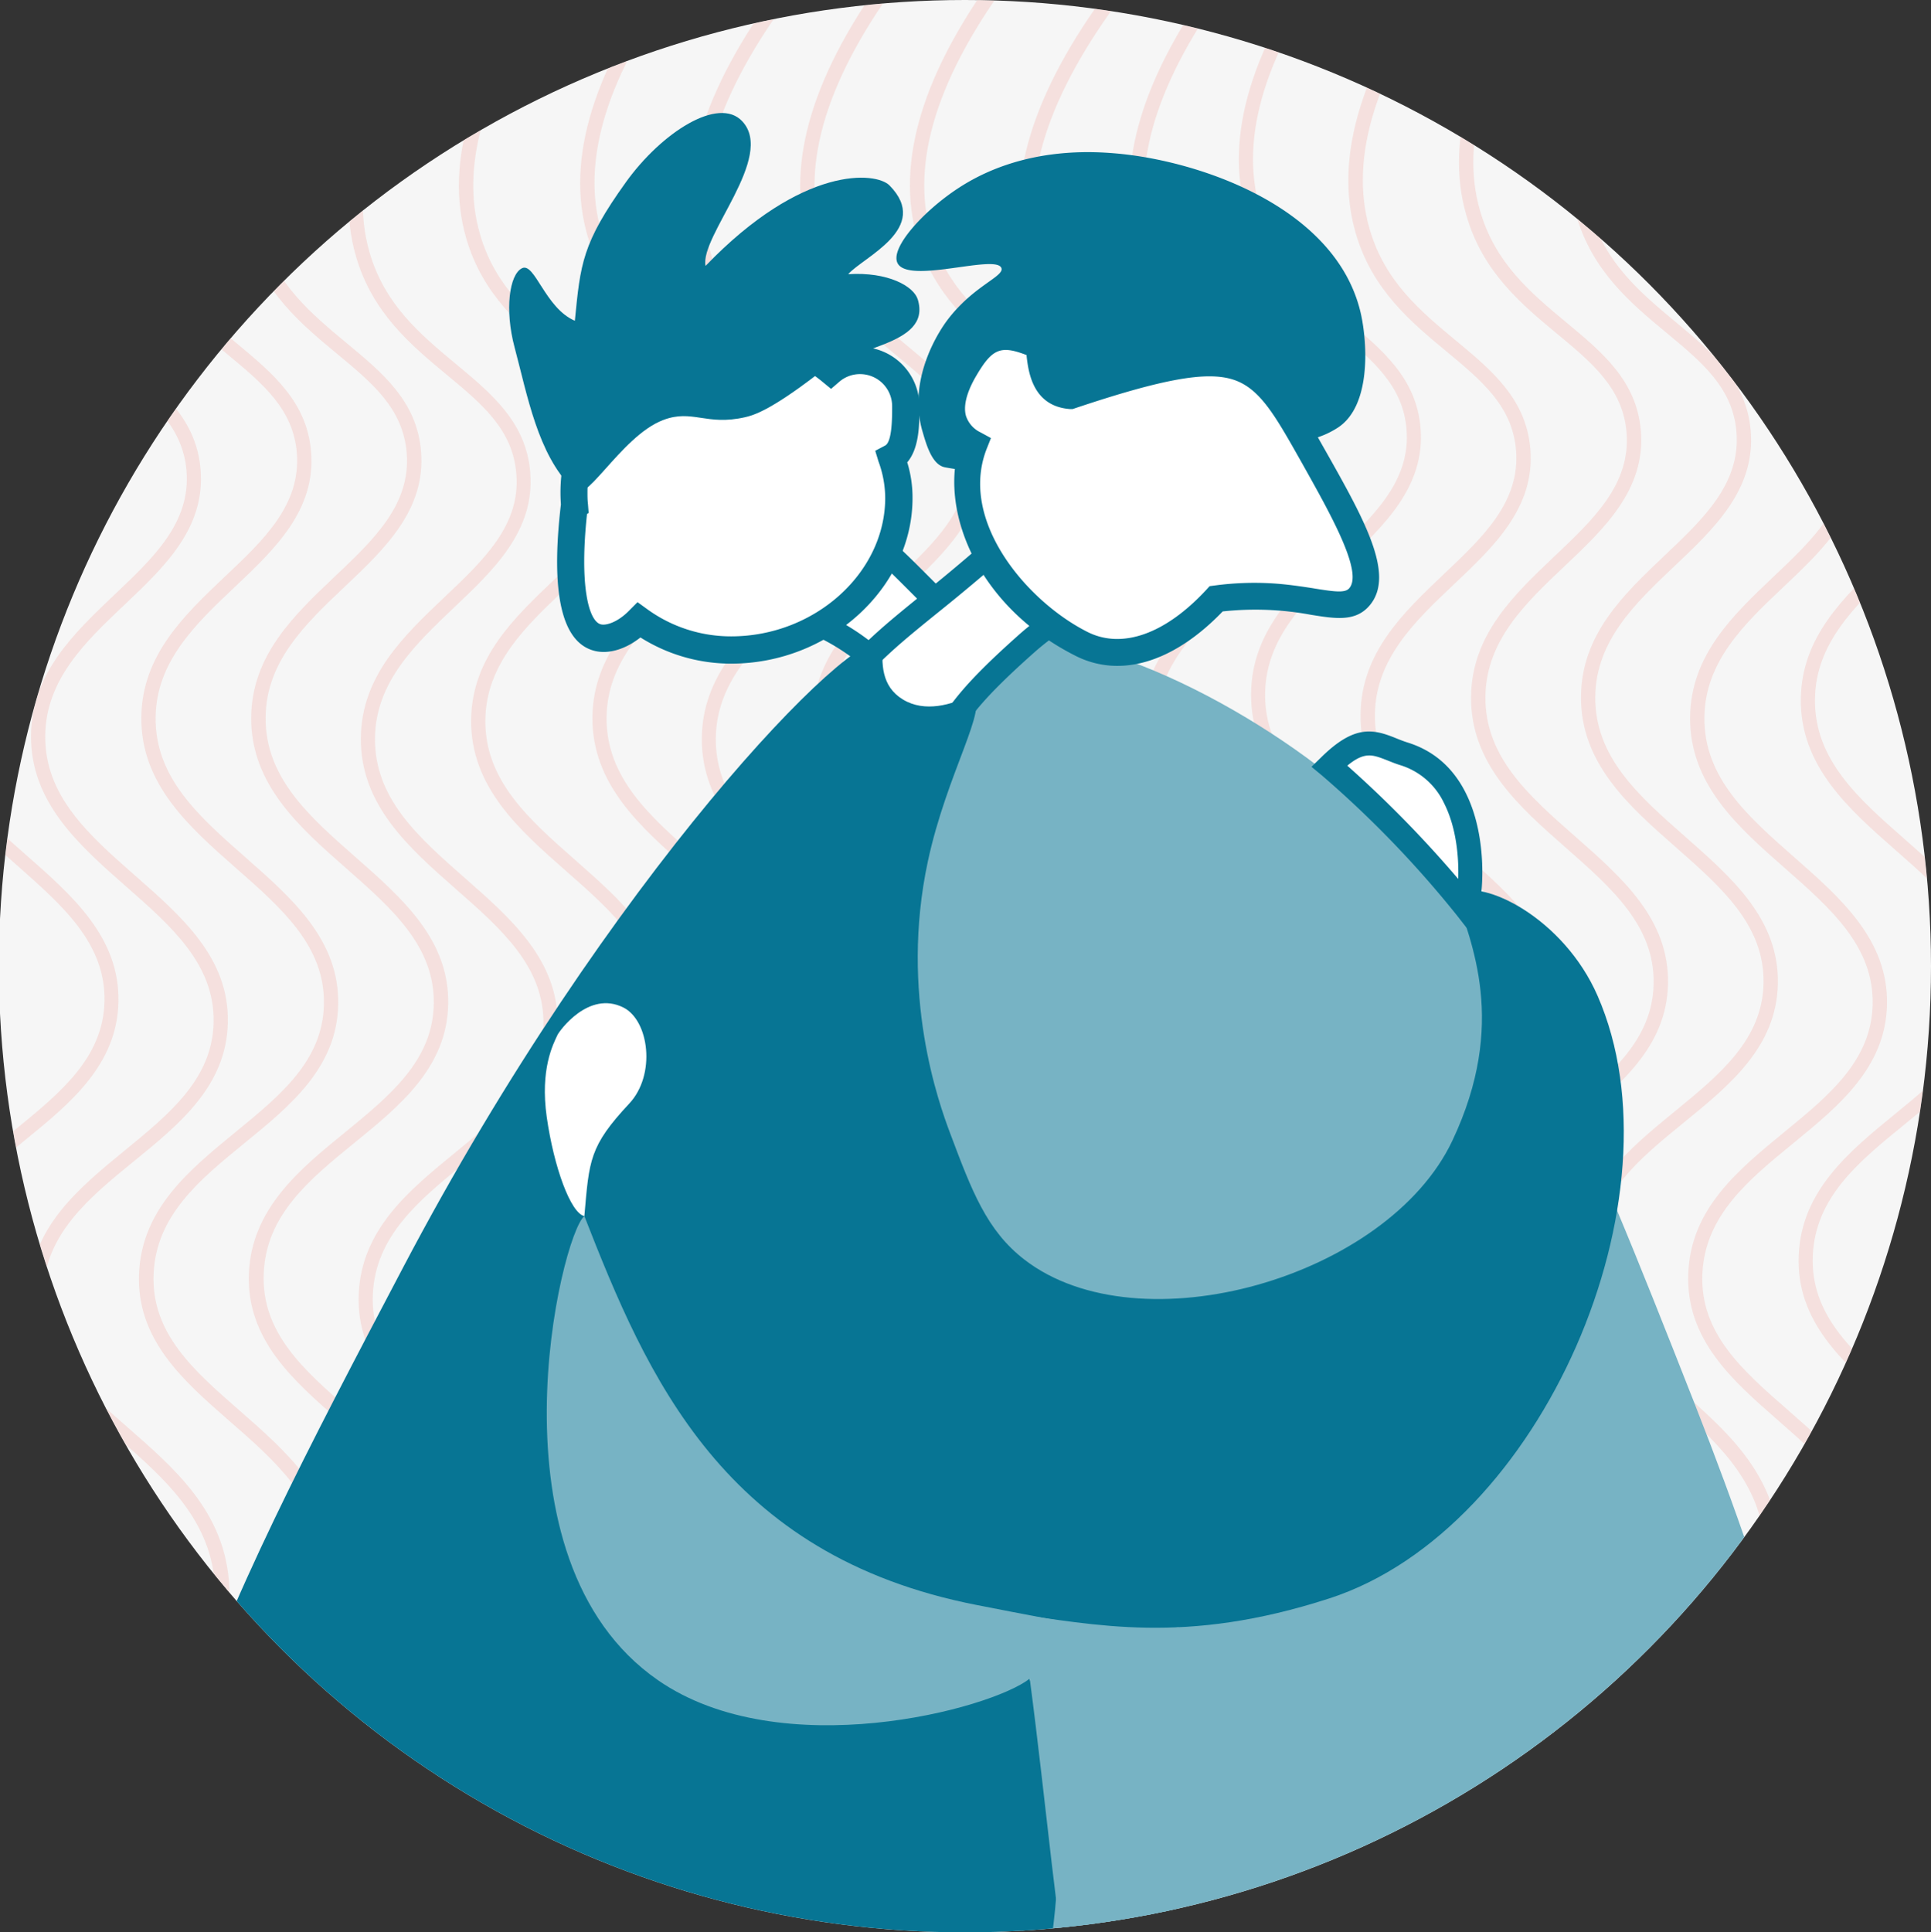 <svg id="Layer_1" data-name="Layer 1" xmlns="http://www.w3.org/2000/svg" xmlns:xlink="http://www.w3.org/1999/xlink" viewBox="0 0 404.3 404.54"><rect x="0" y="0" width="404.3" height="404.54" fill="#333333" stroke="none"/><defs><style>.cls-1{fill:none;}.cls-2{fill:#f6f6f6;}.cls-3{clip-path:url(#clip-path);}.cls-4{opacity:0.54;}.cls-5{fill:#f3cec9;}.cls-6{fill:#077594;}.cls-7{fill:#fff;}.cls-8{fill:#77b3c4;}</style><clipPath id="clip-path"><circle class="cls-1" cx="202.03" cy="202.27" r="202.27"/></clipPath></defs><circle class="cls-2" cx="202.03" cy="202.27" r="202.27"/><g class="cls-3"><g class="cls-4"><path class="cls-5" d="M183.3,471.64C153,453.33,137.41,434.52,137,415.73c-.38-17.91,12.59-30.75,25.12-43.17,12.68-12.56,24.66-24.43,23.27-40.81-1.14-13.43-10.75-21.82-20-29.94-9.58-8.37-19.49-17-18.9-30.88.58-13.55,10.54-21.69,20.16-29.57,9.4-7.69,18.29-15,18.52-26.76.24-12.12-8.8-20.06-18.36-28.46-9.84-8.65-20-17.59-19.87-31.64.13-13,9-21.37,17.49-29.44,8.2-7.76,16-15.08,15.06-25.89-.75-9.22-7.16-14.53-14.57-20.69s-15.56-12.9-19-24.77C141.29,37.8,147.05,18.87,163-2.58l.6-.8L166-1.57c-15.84,21-21.62,39.3-17.24,54.44,3.18,11,10.73,17.24,18,23.29,7.61,6.32,14.8,12.28,15.66,22.77,1,12.24-7.64,20.42-16,28.32-8.08,7.65-16.43,15.55-16.55,27.28-.13,12.66,9.08,20.76,18.84,29.34s19.65,17.26,19.39,30.79c-.26,13.2-10.11,21.25-19.63,29S150,258.86,149.47,271.05c-.53,12.42,8.4,20.22,17.86,28.49,9.75,8.51,19.83,17.31,21.07,31.95,1.5,17.8-11.54,30.72-24.15,43.21-12.09,12-24.58,24.36-24.23,41,.38,17.7,15.47,35.66,44.84,53.39Z"/><path class="cls-5" d="M206.44,467.87c-30.32-18.3-45.89-37.11-46.3-55.91-.38-17.9,12.58-30.74,25.12-43.17s24.66-24.42,23.27-40.81c-1.14-13.42-10.75-21.82-20-29.94-9.58-8.36-19.49-17-18.9-30.88.58-13.54,10.54-21.69,20.16-29.56,9.4-7.69,18.29-15,18.52-26.77.24-12.12-8.8-20.06-18.36-28.46-9.84-8.64-20-17.59-19.87-31.63.13-13,9-21.37,17.49-29.44,8.2-7.76,15.95-15.08,15.06-25.89-.75-9.22-7.16-14.54-14.57-20.69s-15.56-12.91-19-24.78c-4.59-15.9,1.17-34.83,17.13-56.28l.6-.81,2.41,1.82-.59.79c-15.37,20.66-21,38.69-16.65,53.64,3.18,11,10.73,17.24,18,23.3,7.61,6.31,14.8,12.27,15.66,22.76,1,12.25-7.64,20.43-16,28.33-8.08,7.64-16.43,15.54-16.55,27.28-.13,12.66,9.08,20.76,18.84,29.34s19.65,17.26,19.39,30.78c-.27,13.21-10.11,21.26-19.63,29.05s-18.53,15.16-19,27.35c-.53,12.41,8.4,20.22,17.86,28.48,9.75,8.52,19.83,17.32,21.07,32,1.5,17.79-11.54,30.71-24.15,43.21-12.09,12-24.58,24.35-24.23,41,.38,17.69,15.47,35.66,44.84,53.39Z"/><path class="cls-5" d="M160.4,467.26c-30.31-18.3-45.89-37.12-46.29-55.91-.39-17.9,12.58-30.75,25.12-43.17s24.65-24.42,23.26-40.81c-1.13-13.42-10.74-21.82-20-29.94-9.58-8.37-19.48-17-18.89-30.88.57-13.55,10.53-21.69,20.16-29.57,9.4-7.69,18.28-14.95,18.51-26.76.24-12.12-8.79-20.06-18.36-28.46-9.84-8.65-20-17.59-19.87-31.64.14-13,9-21.36,17.5-29.44,8.19-7.75,15.94-15.08,15.06-25.88-.76-9.23-7.16-14.54-14.58-20.69S126.42,61.2,123,49.33c-4.66-16.1,1.35-35.31,17.73-57.09l2.41,1.82-.6.79c-15.37,20.65-21,38.69-16.64,53.64,3.17,11,10.72,17.24,18,23.29,7.61,6.32,14.79,12.28,15.65,22.77,1,12.25-7.63,20.42-16,28.33-8.08,7.64-16.43,15.54-16.55,27.27-.13,12.67,9.09,20.77,18.85,29.34s19.64,17.26,19.38,30.79c-.26,13.2-10.1,21.25-19.62,29s-18.54,15.16-19.06,27.36c-.53,12.41,8.41,20.21,17.87,28.48,9.74,8.51,19.82,17.32,21.06,32,1.51,17.79-11.53,30.71-24.15,43.2-12.08,12-24.58,24.36-24.22,41,.38,17.7,15.46,35.66,44.83,53.4Z"/><path class="cls-5" d="M252.33,472.19C222,453.88,206.45,435.07,206,416.28c-.38-17.91,12.58-30.75,25.12-43.17s24.66-24.43,23.27-40.81c-1.14-13.43-10.75-21.82-20-29.94-9.58-8.37-19.49-17-18.9-30.89.58-13.54,10.53-21.68,20.16-29.56,9.4-7.69,18.28-14.95,18.52-26.76.23-12.13-8.8-20.06-18.36-28.46-9.84-8.65-20-17.59-19.87-31.64.13-13,9-21.37,17.49-29.44,8.2-7.76,15.94-15.08,15.06-25.89-.76-9.22-7.16-14.53-14.58-20.69s-15.55-12.9-19-24.77c-4.6-15.91,1.17-34.84,17.13-56.29l.6-.8L235.06-1c-15.84,21-21.62,39.3-17.24,54.44,3.18,11,10.72,17.24,18,23.29C243.45,83,250.64,89,251.5,99.48c1,12.24-7.64,20.42-16,28.32-8.07,7.64-16.42,15.55-16.55,27.28-.13,12.66,9.09,20.76,18.85,29.34s19.65,17.26,19.38,30.79c-.26,13.2-10.1,21.25-19.62,29S219,259.41,218.51,271.6c-.53,12.42,8.4,20.22,17.86,28.49,9.75,8.51,19.82,17.31,21.06,32,1.51,17.79-11.53,30.72-24.14,43.21-12.09,12-24.59,24.35-24.23,41,.38,17.7,15.46,35.66,44.83,53.39Z"/><path class="cls-5" d="M275.47,468.42c-30.31-18.3-45.88-37.11-46.29-55.91-.38-17.9,12.58-30.74,25.12-43.17s24.65-24.42,23.27-40.81c-1.14-13.42-10.75-21.82-20.05-29.94-9.57-8.37-19.48-17-18.89-30.88.58-13.54,10.53-21.69,20.16-29.56,9.4-7.69,18.28-15,18.52-26.77.23-12.12-8.8-20.06-18.36-28.46-9.84-8.65-20-17.59-19.87-31.63.13-13,9-21.37,17.49-29.44,8.2-7.76,15.94-15.09,15.06-25.89-.76-9.22-7.16-14.54-14.58-20.69s-15.55-12.91-19-24.78c-4.6-15.9,1.17-34.84,17.13-56.28l.6-.81,2.41,1.82-.59.79c-15.37,20.65-21,38.69-16.65,53.64,3.18,11,10.72,17.24,18,23.3,7.61,6.31,14.8,12.27,15.66,22.76,1,12.25-7.64,20.42-16,28.33-8.07,7.64-16.42,15.54-16.54,27.28-.14,12.66,9.08,20.76,18.84,29.33s19.65,17.27,19.38,30.79c-.26,13.21-10.1,21.26-19.62,29s-18.53,15.17-19,27.36c-.53,12.41,8.4,20.22,17.86,28.48,9.75,8.52,19.83,17.32,21.06,32,1.51,17.79-11.53,30.71-24.14,43.21-12.09,12-24.59,24.35-24.23,41,.38,17.69,15.46,35.66,44.83,53.39Z"/><path class="cls-5" d="M229.44,467.81c-30.31-18.3-45.89-37.12-46.29-55.91-.39-17.91,12.58-30.75,25.12-43.17s24.65-24.42,23.26-40.81c-1.14-13.42-10.75-21.82-20-29.94-9.58-8.37-19.49-17-18.89-30.88.57-13.55,10.53-21.69,20.15-29.57,9.41-7.69,18.29-14.95,18.52-26.76.24-12.12-8.8-20.06-18.36-28.46-9.84-8.65-20-17.59-19.87-31.64.14-13,9-21.36,17.49-29.44,8.2-7.76,15.95-15.08,15.06-25.89-.75-9.22-7.16-14.53-14.57-20.68s-15.56-12.91-19-24.78C187.43,34,193.19,15,209.15-6.41l.6-.8,2.41,1.82c-15.82,21-21.61,39.29-17.24,54.43,3.18,11,10.73,17.24,18,23.29,7.61,6.32,14.8,12.28,15.66,22.77,1,12.25-7.63,20.42-16,28.33-8.08,7.64-16.43,15.54-16.55,27.27-.13,12.67,9.09,20.76,18.84,29.34s19.65,17.26,19.39,30.79c-.26,13.2-10.11,21.25-19.62,29S196.13,255,195.61,267.22c-.53,12.42,8.41,20.22,17.86,28.49,9.75,8.51,19.83,17.32,21.07,32,1.5,17.8-11.54,30.72-24.15,43.21-12.09,12-24.58,24.36-24.23,41,.38,17.7,15.47,35.66,44.84,53.4Z"/><path class="cls-5" d="M42.85,471.05C12.54,452.75-3,433.94-3.44,415.14c-.39-17.9,12.58-30.75,25.12-43.17s24.65-24.42,23.26-40.81c-1.13-13.42-10.74-21.82-20-29.94-9.58-8.37-19.48-17-18.89-30.88.58-13.54,10.53-21.69,20.16-29.56,9.4-7.69,18.28-15,18.51-26.77.24-12.12-8.79-20.06-18.36-28.46-9.84-8.65-20-17.59-19.87-31.63.14-13,9-21.37,17.5-29.44,8.2-7.76,15.94-15.09,15.06-25.89-.76-9.22-7.16-14.54-14.58-20.69S8.87,65,5.44,53.12C.84,37.22,6.6,18.29,22.56-3.16L23.17-4l2.41,1.82-.6.8C9.61,19.29,4,37.34,8.34,52.28c3.17,11,10.72,17.24,18,23.3C34,81.89,41.15,87.85,42,98.34c1,12.25-7.63,20.42-16,28.33C17.94,134.31,9.59,142.21,9.47,154c-.13,12.66,9.09,20.76,18.85,29.33S48,200.55,47.7,214.07c-.26,13.21-10.1,21.26-19.62,29S9.54,258.28,9,270.47c-.53,12.41,8.41,20.22,17.87,28.48,9.74,8.52,19.82,17.32,21.06,32,1.51,17.79-11.53,30.71-24.15,43.21-12.08,12-24.58,24.35-24.22,41C0,432.77,15,450.74,44.41,468.47Z"/><path class="cls-5" d="M66,467.29C35.68,449,20.1,430.17,19.7,411.38c-.39-17.91,12.58-30.75,25.12-43.17s24.65-24.42,23.26-40.81C67,314,57.34,305.58,48,297.46c-9.58-8.37-19.48-17-18.89-30.88C29.72,253,39.68,244.89,49.31,237c9.4-7.69,18.28-14.95,18.51-26.76.24-12.12-8.79-20.06-18.36-28.46-9.84-8.65-20-17.59-19.87-31.64.14-13,9-21.36,17.5-29.44C55.29,113,63,105.63,62.15,94.82,61.39,85.6,55,80.29,47.57,74.14S32,61.23,28.58,49.36C23.92,33.26,29.89,14,46.31-7.73l2.41,1.82-.6.79c-15.37,20.65-21,38.69-16.64,53.64,3.17,11,10.72,17.24,18,23.29,7.61,6.32,14.79,12.28,15.65,22.77,1,12.25-7.63,20.42-16,28.33-8.08,7.64-16.43,15.54-16.55,27.27-.13,12.67,9.09,20.76,18.85,29.34s19.64,17.26,19.38,30.79c-.26,13.2-10.1,21.25-19.62,29S32.68,254.51,32.16,266.7c-.53,12.42,8.41,20.22,17.87,28.49,9.74,8.51,19.82,17.32,21.06,31.95,1.51,17.8-11.53,30.72-24.15,43.21-12.08,12-24.58,24.36-24.22,41C23.1,429,38.18,447,67.55,464.71Z"/><path class="cls-5" d="M20,466.67c-30.32-18.3-45.89-37.11-46.3-55.91-.38-17.9,12.58-30.74,25.12-43.17s24.65-24.42,23.27-40.8c-1.14-13.43-10.75-21.82-20-30-9.57-8.36-19.48-17-18.89-30.88.58-13.54,10.53-21.68,20.16-29.56,9.4-7.69,18.28-15,18.52-26.77.23-12.12-8.8-20-18.36-28.46-9.84-8.64-20-17.59-19.87-31.63.13-13,9-21.37,17.49-29.44C9.25,112.34,17,105,16.11,94.21,15.35,85,9,79.67,1.53,73.52S-14,60.61-17.46,48.74c-4.6-15.9,1.17-34.83,17.13-56.28l.6-.81L2.68-6.53c-15.81,21-21.62,39.3-17.24,54.43,3.18,11,10.72,17.24,18,23.3C11.07,77.51,18.26,83.47,19.12,94c1,12.25-7.64,20.42-16,28.33-8.07,7.64-16.42,15.54-16.54,27.28-.14,12.66,9.08,20.76,18.84,29.34s19.65,17.26,19.38,30.78C24.54,222.9,14.7,231,5.18,238.74s-18.53,15.16-19,27.35C-14.4,278.5-5.47,286.31,4,294.57c9.75,8.52,19.83,17.32,21.06,32,1.51,17.79-11.53,30.71-24.14,43.21-12.09,12-24.59,24.35-24.23,41,.38,17.69,15.46,35.66,44.83,53.39Z"/><path class="cls-5" d="M111.89,471.6C81.57,453.3,66,434.49,65.6,415.69c-.39-17.9,12.58-30.75,25.12-43.17S115.37,348.1,114,331.71c-1.14-13.42-10.75-21.82-20-29.94-9.58-8.37-19.49-17-18.89-30.88.57-13.54,10.53-21.69,20.15-29.56,9.41-7.69,18.29-15,18.52-26.77.24-12.12-8.79-20.06-18.36-28.46-9.84-8.65-20-17.59-19.87-31.63.14-13,9-21.37,17.49-29.44,8.2-7.76,16-15.09,15.06-25.89-.75-9.23-7.16-14.54-14.57-20.69s-15.56-12.91-19-24.78c-4.6-15.9,1.16-34.84,17.12-56.28l.6-.81L94.61-1.6C78.78,19.37,73,37.69,77.37,52.83c3.18,11,10.73,17.24,18,23.3,7.6,6.31,14.79,12.27,15.65,22.76,1,12.25-7.64,20.42-16,28.33C87,134.86,78.63,142.76,78.51,154.5c-.13,12.66,9.08,20.76,18.84,29.33S117,201.1,116.74,214.62c-.26,13.2-10.11,21.26-19.62,29S78.58,258.83,78.06,271c-.53,12.41,8.41,20.22,17.86,28.48,9.75,8.51,19.83,17.32,21.07,32,1.5,17.79-11.54,30.71-24.15,43.21-12.09,12-24.58,24.35-24.23,41C69,433.32,84.08,451.28,113.45,469Z"/><path class="cls-5" d="M135,467.84c-30.31-18.31-45.89-37.12-46.29-55.91-.39-17.91,12.58-30.75,25.12-43.17s24.65-24.43,23.26-40.81c-1.14-13.43-10.75-21.82-20-29.94-9.58-8.37-19.49-17-18.89-30.88.57-13.55,10.53-21.69,20.15-29.57,9.41-7.69,18.29-14.95,18.52-26.76.24-12.13-8.8-20.06-18.36-28.46-9.84-8.65-20-17.59-19.87-31.64.14-13,9-21.37,17.49-29.44,8.2-7.76,15.95-15.08,15.06-25.89-.75-9.22-7.16-14.53-14.57-20.69s-15.56-12.9-19-24.77C93,34,98.78,15.07,114.74-6.38l.6-.8,2.41,1.81c-.19.27-.39.54-.59.8-15.37,20.65-21,38.69-16.65,53.64,3.18,11,10.73,17.24,18,23.29,7.61,6.32,14.8,12.28,15.66,22.77,1,12.24-7.64,20.42-16,28.32-8.08,7.64-16.43,15.55-16.55,27.28-.13,12.66,9.09,20.76,18.84,29.34s19.65,17.26,19.39,30.79c-.26,13.2-10.11,21.25-19.62,29s-18.54,15.16-19.06,27.35c-.53,12.42,8.41,20.22,17.86,28.49,9.75,8.51,19.83,17.31,21.07,31.95,1.5,17.8-11.54,30.72-24.15,43.21-12.09,12-24.58,24.36-24.23,41,.38,17.7,15.47,35.66,44.84,53.4Z"/><path class="cls-5" d="M89,467.22c-30.31-18.3-45.89-37.11-46.29-55.91-.39-17.9,12.58-30.75,25.12-43.17s24.65-24.42,23.26-40.81C90,313.91,80.34,305.51,71,297.39c-9.58-8.36-19.48-17-18.89-30.88C52.73,253,62.68,244.82,72.31,237c9.4-7.69,18.28-15,18.51-26.77.24-12.12-8.79-20.06-18.35-28.46-9.84-8.65-20-17.59-19.88-31.63.14-13,9-21.37,17.5-29.44,8.2-7.76,15.94-15.09,15.06-25.89C84.39,85.54,78,80.22,70.57,74.07S55,61.16,51.58,49.29C46.92,33.19,52.92,14,69.31-7.8L71.72-6C55.89,15,50.1,33.31,54.48,48.45c3.18,11,10.72,17.24,18,23.3C80.11,78.06,87.3,84,88.16,94.51c1,12.25-7.64,20.42-16,28.33-8.07,7.64-16.43,15.54-16.55,27.28-.13,12.66,9.09,20.76,18.85,29.34s19.65,17.26,19.38,30.78c-.26,13.21-10.1,21.26-19.62,29s-18.54,15.17-19,27.36c-.53,12.41,8.4,20.22,17.86,28.48,9.74,8.52,19.82,17.32,21.06,32,1.51,17.79-11.53,30.71-24.15,43.21-12.08,12-24.58,24.35-24.22,41,.38,17.69,15.46,35.66,44.83,53.39Z"/><path class="cls-5" d="M438.77,462.92c-30.31-18.3-45.89-37.11-46.29-55.91-.38-17.9,12.58-30.75,25.12-43.17s24.65-24.42,23.26-40.81c-1.13-13.42-10.74-21.82-20-29.94-9.58-8.37-19.48-17-18.89-30.88.58-13.54,10.53-21.69,20.16-29.56,9.4-7.69,18.28-15,18.51-26.77.24-12.12-8.79-20.06-18.35-28.46-9.85-8.65-20-17.59-19.88-31.63.14-13,9-21.37,17.5-29.44,8.2-7.76,15.94-15.09,15.06-25.89-.76-9.22-7.16-14.54-14.58-20.69s-15.56-12.91-19-24.78c-4.66-16.1,1.33-35.33,17.73-57.09l2.41,1.82c-15.8,21-21.62,39.29-17.24,54.43,3.18,11,10.72,17.24,18,23.3,7.61,6.31,14.8,12.27,15.66,22.76,1,12.25-7.64,20.42-16,28.33-8.07,7.64-16.43,15.54-16.55,27.28-.13,12.66,9.09,20.76,18.85,29.33s19.65,17.27,19.38,30.79c-.26,13.21-10.1,21.26-19.62,29S405.46,250.15,405,262.34c-.53,12.41,8.4,20.22,17.86,28.48,9.75,8.52,19.82,17.32,21.06,32,1.51,17.79-11.53,30.71-24.15,43.21-12.08,12-24.58,24.35-24.22,41,.38,17.69,15.46,35.66,44.83,53.39Z"/><path class="cls-5" d="M321.22,466.72c-30.31-18.31-45.89-37.12-46.29-55.92-.38-17.9,12.58-30.75,25.12-43.17s24.65-24.42,23.26-40.8c-1.13-13.43-10.74-21.82-20-29.94-9.58-8.37-19.48-17-18.89-30.89.58-13.54,10.53-21.68,20.16-29.56,9.4-7.69,18.28-14.95,18.51-26.77.24-12.12-8.79-20-18.35-28.46-9.85-8.64-20-17.58-19.88-31.63.14-13,9-21.37,17.5-29.44,8.2-7.76,15.94-15.08,15.06-25.89-.76-9.22-7.16-14.54-14.58-20.69s-15.56-12.9-19-24.78c-4.66-16.1,1.34-35.31,17.73-57.08L304-6.49c-15.83,21-21.62,39.3-17.24,54.43,3.18,11,10.72,17.25,18,23.3,7.61,6.31,14.8,12.28,15.66,22.77,1,12.24-7.64,20.42-16,28.32-8.07,7.64-16.43,15.54-16.55,27.28-.13,12.66,9.09,20.76,18.85,29.34s19.65,17.26,19.38,30.78c-.26,13.21-10.1,21.26-19.62,29.05s-18.53,15.16-19.05,27.35c-.53,12.41,8.4,20.22,17.86,28.48,9.74,8.52,19.82,17.32,21.06,32,1.51,17.79-11.53,30.71-24.15,43.21-12.08,12-24.58,24.35-24.22,41,.38,17.69,15.46,35.66,44.83,53.39Z"/><path class="cls-5" d="M344.36,463c-30.31-18.3-45.89-37.11-46.29-55.91-.38-17.9,12.58-30.75,25.12-43.17s24.65-24.42,23.26-40.81c-1.13-13.42-10.74-21.82-20-29.94-9.58-8.37-19.48-17-18.89-30.88.58-13.55,10.53-21.69,20.16-29.56,9.4-7.69,18.28-15,18.51-26.77.24-12.12-8.79-20.06-18.35-28.46-9.85-8.65-20-17.59-19.88-31.64.14-13,9-21.36,17.5-29.43,8.2-7.76,15.94-15.09,15.06-25.89-.76-9.23-7.16-14.54-14.58-20.69S310.38,56.89,307,45c-4.66-16.1,1.34-35.33,17.73-57.09l2.41,1.82-.6.8c-15.37,20.64-21,38.68-16.64,53.63,3.18,11,10.72,17.24,18,23.3,7.61,6.31,14.8,12.27,15.66,22.76,1,12.25-7.64,20.42-16,28.33-8.08,7.64-16.43,15.54-16.55,27.28-.13,12.66,9.09,20.76,18.85,29.33s19.65,17.27,19.38,30.79c-.26,13.2-10.1,21.26-19.62,29s-18.53,15.17-19,27.36c-.53,12.41,8.4,20.22,17.86,28.48,9.75,8.51,19.82,17.32,21.06,32,1.51,17.79-11.53,30.71-24.15,43.2-12.08,12-24.58,24.36-24.22,41,.38,17.7,15.46,35.66,44.83,53.4Z"/><path class="cls-5" d="M298.33,462.34C268,444,252.44,425.22,252,406.43c-.38-17.91,12.58-30.75,25.12-43.17s24.66-24.43,23.27-40.81c-1.14-13.43-10.75-21.82-20-29.94-9.58-8.37-19.49-17-18.9-30.89.58-13.54,10.53-21.68,20.16-29.56,9.41-7.69,18.28-14.95,18.52-26.77.23-12.12-8.8-20-18.36-28.45-9.84-8.65-20-17.59-19.87-31.64.13-13,9-21.37,17.49-29.44,8.2-7.76,15.95-15.08,15.06-25.89-.75-9.22-7.16-14.53-14.57-20.69s-15.56-12.9-19-24.77C256.31,28.5,262.08,9.57,278-11.88l.6-.8,2.41,1.81c-.2.27-.4.53-.59.8-15.37,20.65-21,38.69-16.65,53.64,3.18,11,10.72,17.24,18,23.29,7.61,6.31,14.8,12.28,15.66,22.77,1,12.24-7.64,20.42-16,28.32-8.08,7.65-16.43,15.55-16.55,27.28-.13,12.66,9.08,20.76,18.84,29.34s19.65,17.26,19.38,30.78c-.26,13.21-10.1,21.26-19.62,29.05S265,249.56,264.5,261.75c-.53,12.42,8.4,20.22,17.86,28.48,9.75,8.52,19.83,17.32,21.07,32,1.5,17.8-11.54,30.72-24.15,43.21-12.09,12-24.59,24.36-24.23,41,.38,17.7,15.47,35.66,44.84,53.39Z"/><path class="cls-5" d="M390.26,467.27C360,449,344.37,430.15,344,411.35c-.39-17.9,12.58-30.74,25.12-43.17s24.65-24.42,23.26-40.8c-1.13-13.43-10.74-21.82-20-29.94-9.58-8.37-19.48-17-18.89-30.89C354,253,364,244.87,373.58,237c9.4-7.69,18.28-15,18.51-26.77.24-12.12-8.79-20.05-18.36-28.46-9.84-8.64-20-17.59-19.87-31.63.14-13,9-21.37,17.5-29.44,8.19-7.76,15.94-15.08,15.05-25.89-.75-9.22-7.15-14.54-14.57-20.69s-15.56-12.91-19-24.78C348.25,33.43,354,14.5,370-6.95l.61-.81L373-5.94l-.6.8c-15.37,20.65-21,38.69-16.64,53.63,3.17,11,10.72,17.25,18,23.3,7.61,6.31,14.79,12.28,15.65,22.76,1,12.25-7.63,20.43-16,28.33-8.08,7.64-16.43,15.54-16.55,27.28-.13,12.66,9.09,20.76,18.85,29.34s19.64,17.26,19.38,30.78c-.26,13.21-10.1,21.26-19.62,29.05S357,254.49,356.43,266.68c-.53,12.41,8.41,20.22,17.87,28.48,9.74,8.52,19.82,17.32,21.06,32,1.51,17.79-11.54,30.71-24.15,43.21-12.08,12-24.58,24.35-24.23,41,.39,17.69,15.47,35.66,44.84,53.39Z"/><path class="cls-5" d="M413.4,463.5c-30.31-18.3-45.89-37.11-46.29-55.91-.39-17.91,12.58-30.75,25.12-43.17s24.65-24.42,23.26-40.81c-1.13-13.42-10.75-21.82-20-29.94-9.58-8.37-19.48-17-18.89-30.88.58-13.55,10.53-21.69,20.16-29.56,9.4-7.69,18.28-15,18.51-26.77.24-12.12-8.79-20.06-18.36-28.46-9.84-8.65-20-17.59-19.87-31.64.14-13,9-21.36,17.5-29.44,8.19-7.75,15.94-15.08,15.05-25.88C408.8,81.81,402.4,76.5,395,70.35s-15.56-12.91-19-24.78c-4.6-15.9,1.16-34.84,17.12-56.28l.61-.81,2.41,1.82c-15.82,21-21.62,39.29-17.24,54.43,3.17,11,10.72,17.24,18,23.29,7.61,6.32,14.79,12.28,15.65,22.77,1,12.25-7.63,20.42-16,28.33-8.08,7.64-16.43,15.54-16.55,27.27-.13,12.67,9.09,20.77,18.85,29.34s19.64,17.27,19.38,30.79c-.26,13.2-10.1,21.25-19.62,29s-18.54,15.16-19.06,27.36c-.53,12.41,8.41,20.21,17.87,28.48,9.74,8.51,19.82,17.32,21.06,32,1.51,17.79-11.54,30.71-24.15,43.2-12.08,12-24.58,24.36-24.23,41,.39,17.7,15.47,35.66,44.84,53.4Z"/><path class="cls-5" d="M367.36,462.89c-30.31-18.31-45.88-37.12-46.29-55.91-.38-17.91,12.58-30.75,25.12-43.17s24.65-24.43,23.27-40.81c-1.14-13.43-10.75-21.82-20-29.94-9.57-8.37-19.48-17-18.89-30.89.58-13.54,10.53-21.68,20.16-29.56,9.4-7.69,18.28-15,18.51-26.77.24-12.12-8.79-20.05-18.35-28.46-9.84-8.64-20-17.58-19.87-31.63.13-13,9-21.37,17.49-29.44,8.2-7.76,15.94-15.08,15.06-25.89-.76-9.22-7.16-14.53-14.58-20.69S333.39,56.83,330,45c-4.6-15.9,1.17-34.83,17.13-56.28l.6-.8,2.41,1.81c-15.84,21-21.62,39.3-17.24,54.44,3.18,11,10.72,17.24,18,23.29,7.61,6.31,14.8,12.28,15.66,22.77,1,12.24-7.64,20.42-16,28.32-8.07,7.64-16.42,15.54-16.55,27.28-.13,12.66,9.09,20.76,18.85,29.34s19.65,17.26,19.38,30.78c-.26,13.21-10.1,21.26-19.62,29s-18.53,15.16-19,27.35c-.53,12.42,8.4,20.22,17.86,28.48,9.75,8.52,19.82,17.32,21.06,32,1.51,17.79-11.53,30.71-24.15,43.21-12.08,12-24.58,24.35-24.22,41,.38,17.69,15.46,35.66,44.83,53.39Z"/></g></g><g class="cls-3"><path class="cls-6" d="M280.09,89.54C287.1,85,286.27,72,285,66c-4.85-22.56-33.91-32.43-51.59-33.9-4.78-.39-19.42-1.41-32.69,7.24-7.28,4.74-14.47,12.59-12.78,15.78,2.34,4.42,20.66-2,21.73,1,.64,1.78-6,3.73-11.45,11.07-.94,1.27-8.37,11.63-5.11,23,.83,2.86,2,7.08,4.7,7.63a46,46,0,0,0,29.29-4C246.82,84.34,266.14,98.59,280.09,89.54Z"/><path class="cls-7" d="M175.56,110.87c7.29-.15,11.58,6.65,26.5,20.77,8.46,8,9.36,9.06,14.66,15.19,4.14,4.78-7.46,18.2-13.09,18.79-5.47-9-4.89-11.22-17.73-24.63-11.46-12-19.69-9.67-20.22-16.65C165.12,116.92,169.55,111,175.56,110.87Z"/><path class="cls-6" d="M202.32,168.28l-.82-1.35c-1.38-2.26-2.4-4.13-3.29-5.77-2.71-5-4.67-8.57-14.12-18.44a43.93,43.93,0,0,0-13.31-9.59c-3.87-1.95-7.22-3.64-7.59-8.6A16.31,16.31,0,0,1,167,112.32a11.77,11.77,0,0,1,8.5-3.95h0c6.48-.12,10.65,4,18.87,12.24,2.66,2.67,5.67,5.69,9.39,9.22,8.53,8.06,9.49,9.17,14.8,15.31,1.27,1.47,2.36,4.06.64,8.41-2.4,6.08-9.94,14-15.31,14.56Zm-26.71-54.91a6.74,6.74,0,0,0-4.9,2.31,11.36,11.36,0,0,0-2.54,8.47c.15,2,1,2.57,4.86,4.52a48.25,48.25,0,0,1,14.67,10.59c9.91,10.35,12.11,14.39,14.9,19.5.66,1.23,1.34,2.48,2.17,3.9a24.81,24.81,0,0,0,9.79-10.95c.6-1.5.7-2.75.27-3.24-5.33-6.17-6.14-7.12-14.49-15-3.78-3.58-6.82-6.63-9.5-9.32-7.44-7.46-10.86-10.84-15.23-10.77Z"/><path class="cls-8" d="M207.41,133.77c24.26-3.4,62.82,19.21,80.32,36.81,30.11,30.26,42.82,61.61,67,123.07,18.56,47.18,23.36,70.13,25.7,89.58,3.75,31,6.35,52.62-4.67,69.32-25.13,38.1-129.07,36.21-158.9,7-21.9-21.43,8-60,1-113.15-8.18,6.43-54.32,19.55-80,1.76C101.1,322.79,117.47,255,122.35,251c13.1,33.49,29.05,71.09,82.27,81.44,20.62,4,32,5.59,37.51-7.06,6-13.72-13.41-16.48-39.31-62.9-12.92-23.17-31.63-56.71-19.47-88C189.85,157.75,187,136.63,207.41,133.77Z"/><path class="cls-7" d="M227.05,104.61c-8.57-.15-13.61,6.65-31.14,20.77-9.94,8-11,9.06-17.23,15.19-4.86,4.78,8.77,18.2,15.38,18.79,6.43-9,5.76-11.22,20.84-24.63,13.46-12,23.14-9.67,23.76-16.65C239.32,110.66,234.11,104.73,227.05,104.61Z"/><path class="cls-6" d="M195.26,162l-1.42-.13c-6-.54-15.68-8.84-18.1-15.58-1.45-4.07.12-6.43,1.18-7.48,6.3-6.19,7.42-7.3,17.42-15.36,4.38-3.52,7.93-6.55,11-9.21,9.55-8.15,14.32-12.25,21.7-12.11a14.13,14.13,0,0,1,10.38,4.67,15,15,0,0,1,3.68,11.52c-.45,5-4.33,6.71-8.82,8.64a52.77,52.77,0,0,0-15.77,9.66c-11.11,9.88-13.41,13.47-16.6,18.45-1.05,1.64-2.25,3.51-3.87,5.77Zm31.52-54.87c-5.35,0-9.4,3.45-18.14,10.91-3.15,2.69-6.73,5.74-11.16,9.31-9.81,7.9-10.91,9-17,15-.54.53-.31,1.54,0,2.29,1.66,4.64,8.43,10.56,12.52,12,1.08-1.55,1.94-2.9,2.78-4.21,3.27-5.11,5.86-9.15,17.49-19.49a57.36,57.36,0,0,1,17.11-10.52c4.57-2,5.65-2.6,5.82-4.48a10.09,10.09,0,0,0-2.42-7.74,9.17,9.17,0,0,0-6.75-3h-.22Z"/><path class="cls-7" d="M254.64,125.35c-10.42,11.28-20.69,13.23-28.19,9.45C205.34,124.18,199.68,104,204,93c-7.28-4-4.57-11.24-2.27-15.23C206,70.27,209.14,69,216.57,72c2.38-1.42-.95,10.22,7.65,10.85,37-12.48,39.26-7.75,50.75,12.59,7.39,13.08,13.85,24.51,9.75,29.44C280.88,129.52,272.3,123,254.64,125.35Z"/><path class="cls-6" d="M225.2,137.3c-20.29-10.21-28.2-29.73-24.54-43.15a10.64,10.64,0,0,1-3.81-5.56c-1.24-4.45.64-9.1,2.43-12.21,4.84-8.44,9.33-10.35,17.51-7.28a3.2,3.2,0,0,1,1.54.33c1.75.87,2,2.67,2.17,4.59.43,3.77,1.05,5.61,3.41,6C260.8,67.66,265.08,72.27,277,93.45l.36.63c8.26,14.63,14.79,26.18,9.46,32.6-2.94,3.54-7.15,2.87-12.48,2A63.53,63.53,0,0,0,256,128c-7.69,8-15.95,11.94-23.58,11.34A19.36,19.36,0,0,1,225.2,137.3Zm50-14.1c4.22.67,6.46,1,7.33-.09,2.87-3.45-4-15.58-10-26.29l-.35-.62c-5.29-9.37-8.48-15-14.05-16.75s-14.66-.14-33,6l-.53.18-.56,0h-.09c-7.79-.62-8.62-7.88-9-11l0-.29c-5.59-2.16-7.3-1.32-10.82,4.8-1,1.79-2.65,5.21-1.88,7.93a5.84,5.84,0,0,0,3.09,3.47l2.14,1.17L206.57,94c-5.87,15.1,8.5,31.95,21.13,38.3,7.25,3.65,16.32.42,24.89-8.85l.68-.74,1-.13a62.42,62.42,0,0,1,13.29-.37C270.51,122.46,273.05,122.86,275.24,123.2Z"/><path class="cls-7" d="M189.64,85.05A9.57,9.57,0,0,0,174,77.7a32.92,32.92,0,0,0-53.79,25.46c0,.85,0,1.7.11,2.54h0c-.88,7.33-2.43,26,4.91,27.79,2.53.62,6-.93,8.62-3.66a32.8,32.8,0,0,0,19.29,6.24c18.18,0,35.11-13.64,35.11-31.82a25.14,25.14,0,0,0-1.53-8.43C189.69,94.21,189.64,88.72,189.64,85.05Z"/><path class="cls-6" d="M153.09,138.93a35.58,35.58,0,0,1-19-5.48c-3.11,2.46-6.62,3.53-9.55,2.82-6.92-1.68-9.3-12-7.1-30.68-.06-.88-.09-1.68-.09-2.43a35.78,35.78,0,0,1,56.76-29A12.42,12.42,0,0,1,192.5,85.05v.17c0,3.54,0,8.59-2.55,11.57a25,25,0,0,1,1.11,7.46C191.06,123.05,173.67,138.93,153.09,138.93Zm-19.61-12.87,2,1.45a29.85,29.85,0,0,0,17.61,5.71c17.48,0,32.25-13.27,32.25-29a22.38,22.38,0,0,0-1.4-7.59l-.69-2.26,2.08-1.1c1.46-.78,1.46-5.89,1.46-8.08v-.17a6.72,6.72,0,0,0-6.71-6.7,6.6,6.6,0,0,0-4.29,1.55L174,81.41l-1.82-1.5A30.06,30.06,0,0,0,123,103.16c0,.7,0,1.46.1,2.32l.15,1.92-.34.17c-1.62,15,.33,22.52,2.91,23.14,1.23.3,3.7-.61,5.9-2.88Z"/><path class="cls-6" d="M119.82,102.21c-7.24-7.2-9.37-19.34-12.09-29.53-2.08-7.8-1.1-15.24,1.57-16.53s4.84,8.36,11.06,11c1.17-11.91,1.5-16.2,10.68-29,7.49-10.44,19.41-18.06,24.36-12.77,7,7.46-8.91,24.05-7.68,30.29,20.38-21.18,35.72-19.7,38.52-16.85,8.81,8.95-5.53,15-8.65,18.58,8.35-.53,13.73,2.53,14.57,5.29,3,9.95-14.64,9.73-21.26,15.84-9.68,7.42-13.15,8.41-14.88,8.81-8.19,1.87-11.05-1.75-17.19.6C129.77,91.38,121.91,107.14,119.82,102.21Z"/><path class="cls-6" d="M184.91,134.44c-.39,4.49-.41,9.24,4.14,12s10.22,1.17,14.55-1.07c3.6,2.51-5.33,16.28-9.34,35-5.94,27.76,2.3,50.56,4.67,56.87,4.54,12.08,7.66,20.38,15.58,26.48,24.09,18.56,76,3.82,89.58-24.93,11.65-24.64,3.89-41.47.58-51.8,5.93-3.13,22.72,5.28,29.8,21.43,18.41,42-11.58,111.72-56.09,126.19-30.53,9.91-49.07,5.45-67,3.11,7,23.37,13.94,38.87,7.79,74.78-5.61,32.78-36.42,64.22-74,72.44-42.28,9.25-86.25-12.41-104.38-43.62-25.67-44.21,4.26-101.15,43.62-176C127.53,183.29,179,130.63,184.91,134.44Z"/><path class="cls-8" d="M245.67,473.28c-21.9-21.43-23.06-68.69-30.07-121.86-8.18,6.43-52.1,18.14-77.82.34-36.68-25.38-20.31-93.22-15.43-97.17,13.1,33.49,29.05,71.09,82.27,81.44,20.62,4,29.85,6.09,42.15,4.65"/><path class="cls-7" d="M307,190.08c.93-1.65,4-27-13.05-32.25-5.37-1.66-7.94-5.06-15.62,2.53A223.85,223.85,0,0,1,307,190.08Z"/><path class="cls-6" d="M307.32,194.56l-2.3-2.95a220.43,220.43,0,0,0-28.3-29.32l-2.13-1.76,2-1.95c6.93-6.85,10.86-6,15.64-4.06.79.32,1.61.65,2.47.92,6.14,1.9,10.57,6.19,13.17,12.76,3.76,9.51,2.44,21.15,1.32,23.11Zm-25.23-34.27A239.13,239.13,0,0,1,305.31,184c.15-4.35-.33-10.64-2.94-15.81a15,15,0,0,0-9.17-8c-1.07-.33-2-.72-2.88-1.07C287.4,158,285.73,157.29,282.09,160.29Z"/><path class="cls-7" d="M122.35,254.59c-2.86-.61-6.38-10.21-7.88-20.76-1.41-10,1.34-15.23,2.28-17.22.34-.7,6.43-9.34,13.75-5.7,5.41,2.7,6.89,14.08,1.25,20.12C123.36,240,123.37,242.9,122.35,254.59Z"/></g></svg>